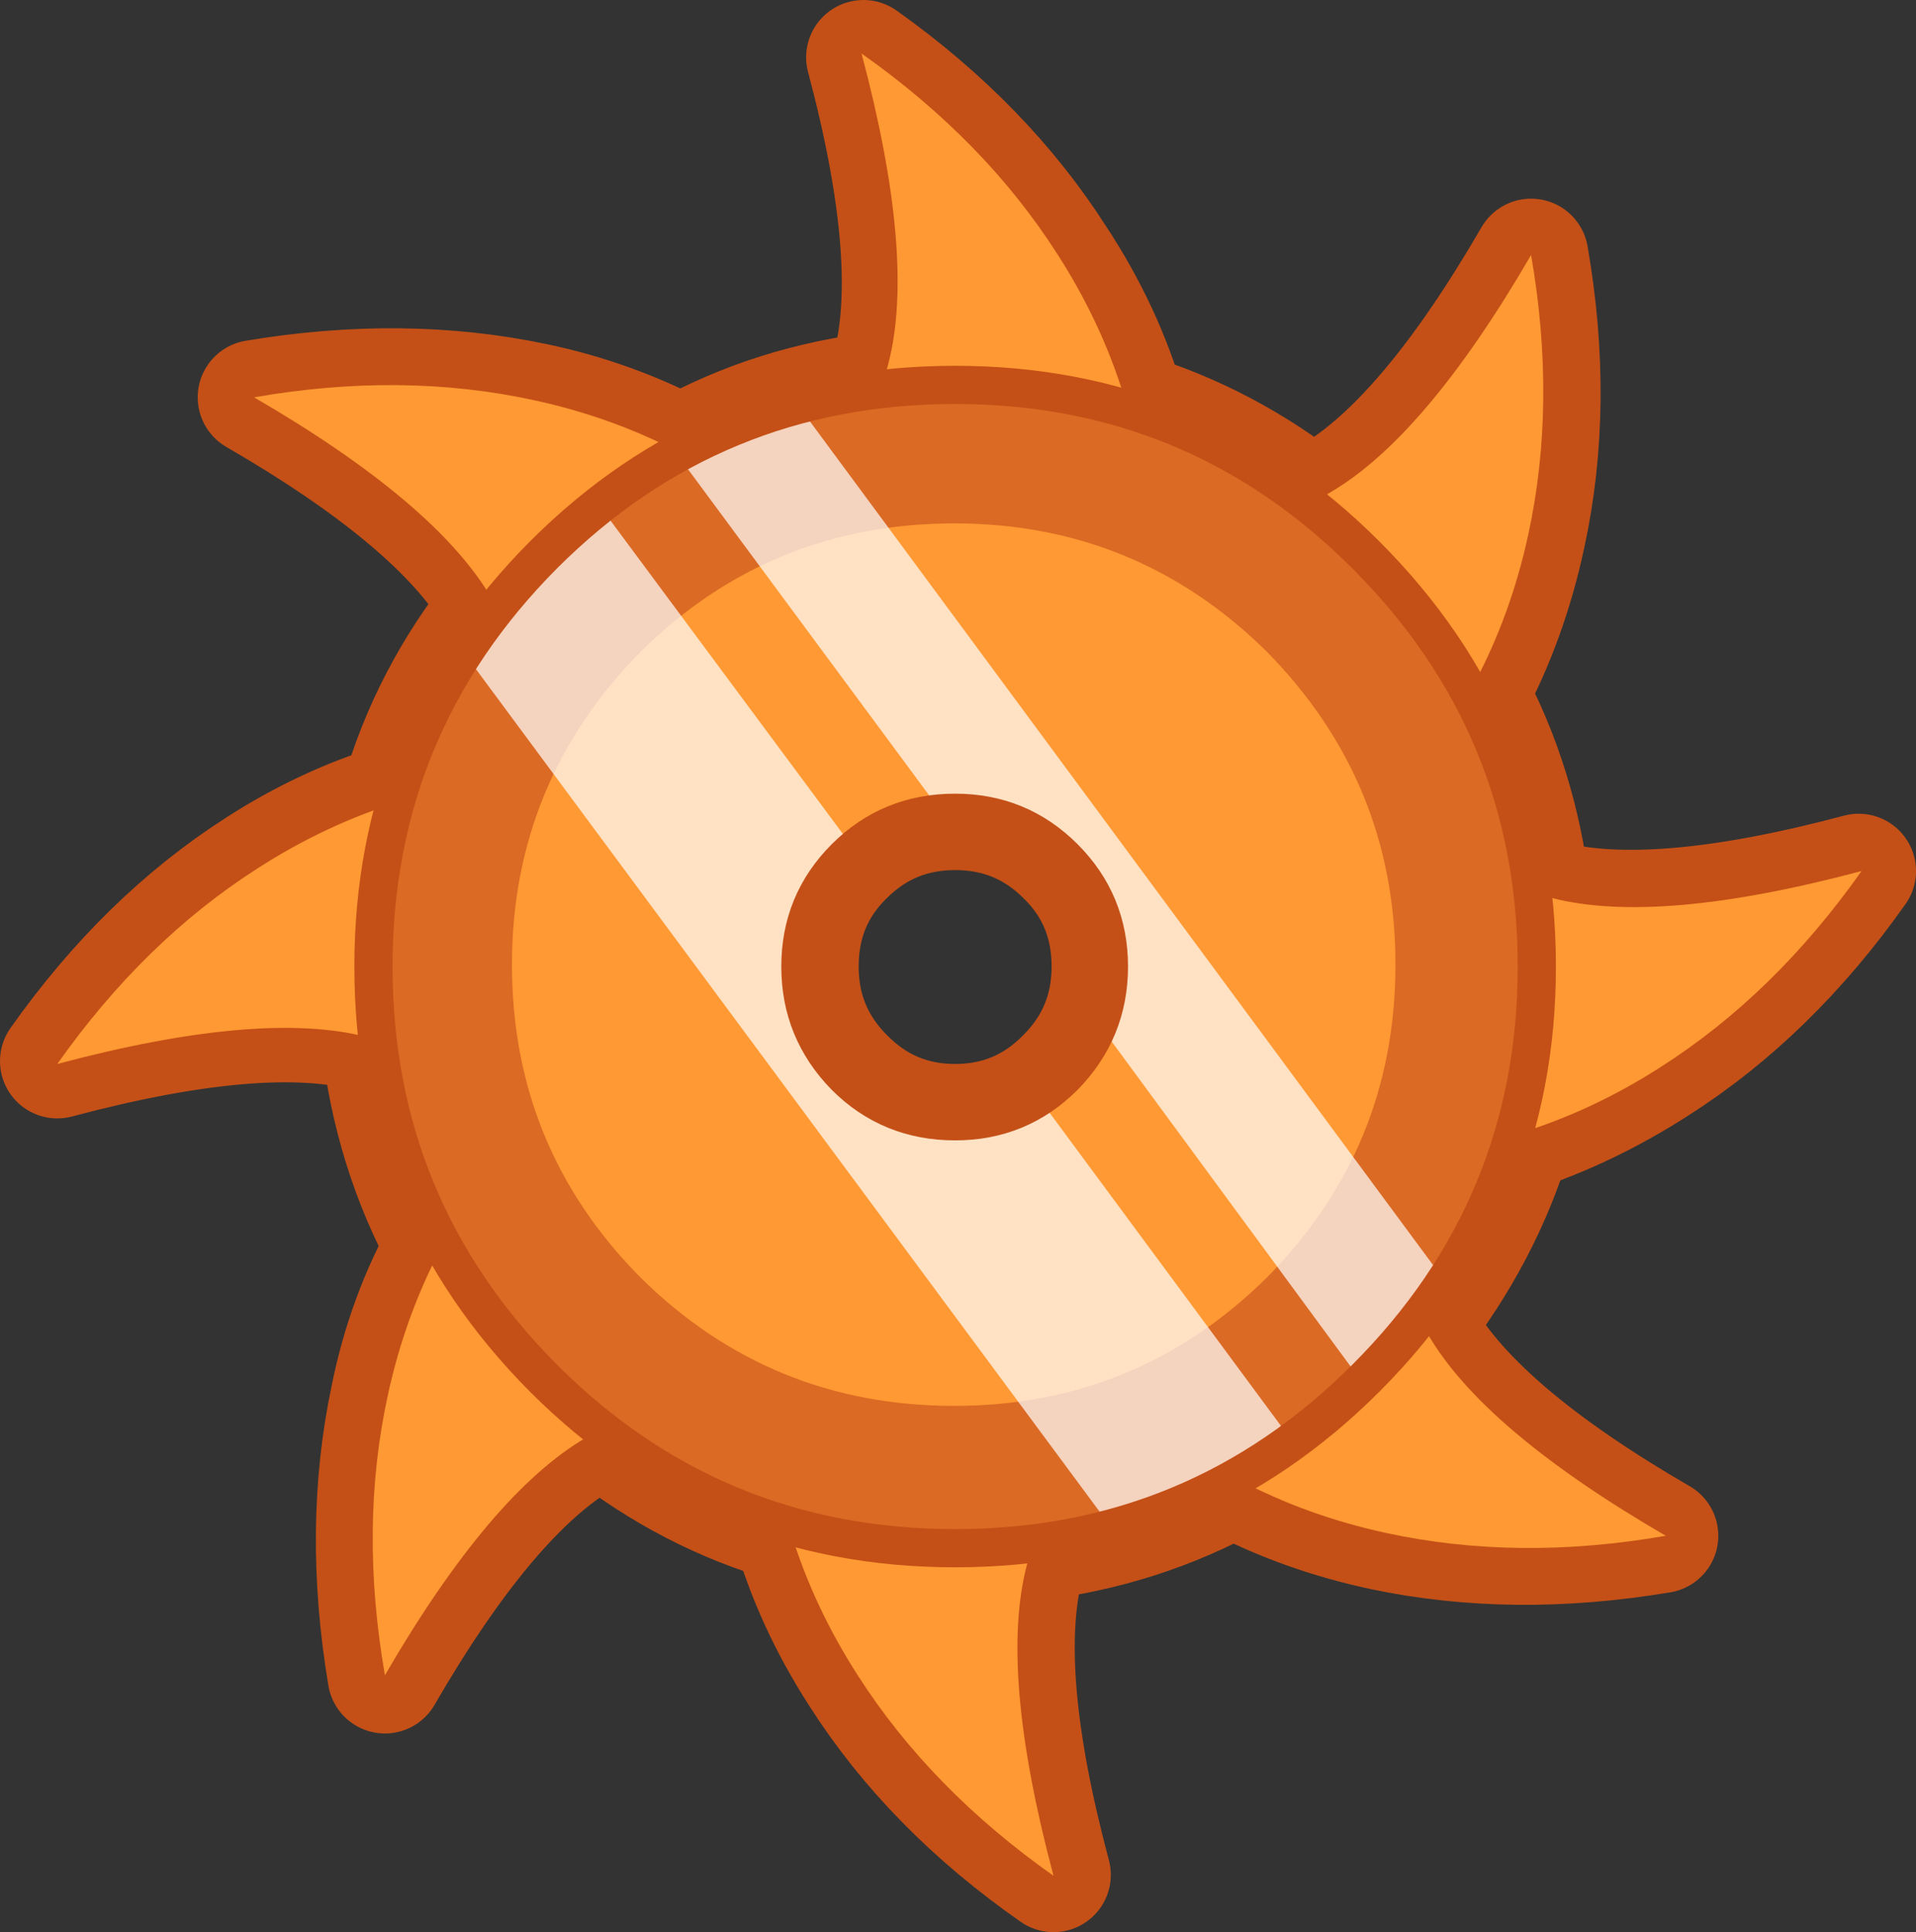 <?xml version="1.0" encoding="UTF-8" standalone="no"?>
<svg xmlns:xlink="http://www.w3.org/1999/xlink" height="101.15px" width="100.3px" xmlns="http://www.w3.org/2000/svg">
  <rect width="100%" height="100%" fill="#333333" stroke="none"/>
  <g transform="matrix(1.0, 0.0, 0.0, 1.0, 50.2, 50.5)">
    <path d="M18.4 -24.05 L19.5 -24.65 Q24.45 -27.6 29.95 -37.1 31.3 -29.35 29.8 -22.45 28.85 -18.0 26.8 -14.2 29.4 -9.35 30.05 -3.7 L30.85 -3.5 Q36.4 -2.05 47.1 -4.9 42.55 1.55 36.6 5.35 32.95 7.7 29.1 8.95 27.5 14.2 23.95 18.75 L24.35 19.4 Q27.25 24.4 36.75 29.9 29.0 31.2 22.15 29.75 17.95 28.85 14.35 26.95 9.55 29.6 3.9 30.3 L3.55 31.4 Q2.1 37.0 4.95 47.65 -1.5 43.15 -5.3 37.2 -7.75 33.4 -8.9 29.35 -14.15 27.85 -18.65 24.3 L-19.6 24.85 Q-24.55 27.75 -30.05 37.25 -31.35 29.5 -29.9 22.65 -29.05 18.4 -27.0 14.75 -29.75 9.7 -30.4 3.8 L-30.95 3.65 Q-36.5 2.2 -47.2 5.05 -42.65 -1.4 -36.7 -5.2 -33.2 -7.45 -29.4 -8.6 -27.85 -14.1 -24.15 -18.7 L-24.4 -19.25 Q-27.35 -24.2 -36.85 -29.7 -29.1 -31.0 -22.2 -29.55 -18.15 -28.7 -14.55 -26.8 -9.7 -29.5 -3.95 -30.15 L-3.65 -31.25 Q-2.15 -36.8 -5.0 -47.5 1.4 -42.95 5.2 -37.0 7.7 -33.2 8.9 -29.05 14.0 -27.5 18.4 -24.05 M-0.2 -7.95 Q3.15 -7.95 5.5 -5.6 7.85 -3.3 7.85 0.1 7.85 3.45 5.5 5.8 3.15 8.2 -0.2 8.2 -3.55 8.2 -5.9 5.8 -8.25 3.45 -8.25 0.1 -8.25 -3.3 -5.9 -5.6 -3.55 -7.95 -0.2 -7.95" fill="none" stroke="#c45017" stroke-linecap="round" stroke-linejoin="round" stroke-width="6.0"/>
    <path d="M-5.1 -47.7 Q1.35 -43.15 5.15 -37.2 9.75 -30.05 9.9 -21.75 L-10.3 -21.75 Q-4.8 -27.05 -3.7 -31.45 -2.25 -37.0 -5.1 -47.7" fill="#ff9933" fill-rule="evenodd" stroke="none"/>
    <path d="M47.25 -4.9 Q42.7 1.55 36.75 5.35 29.6 9.95 21.3 10.1 L21.3 -10.1 Q26.6 -4.6 31.0 -3.5 36.55 -2.05 47.25 -4.9" fill="#ff9933" fill-rule="evenodd" stroke="none"/>
    <path d="M4.95 47.7 Q-1.5 43.15 -5.3 37.2 -9.9 30.05 -10.05 21.75 L10.15 21.75 Q4.65 27.05 3.55 31.45 2.1 37.0 4.95 47.7" fill="#ff9933" fill-rule="evenodd" stroke="none"/>
    <path d="M-47.2 5.2 Q-42.65 -1.25 -36.7 -5.05 -29.55 -9.65 -21.25 -9.8 L-21.25 10.4 Q-26.55 4.9 -30.95 3.8 -36.5 2.35 -47.2 5.2" fill="#ff9933" fill-rule="evenodd" stroke="none"/>
    <path d="M-30.05 37.2 Q-31.4 29.45 -29.9 22.55 -28.1 14.25 -22.35 8.3 L-8.05 22.6 Q-15.65 22.4 -19.5 24.75 -24.5 27.65 -30.05 37.2" fill="#ff9933" fill-rule="evenodd" stroke="none"/>
    <path d="M-36.9 -29.7 Q-29.15 -31.05 -22.25 -29.55 -13.95 -27.75 -8.0 -22.0 L-22.3 -7.7 Q-22.1 -15.3 -24.45 -19.15 -27.35 -24.15 -36.9 -29.7" fill="#ff9933" fill-rule="evenodd" stroke="none"/>
    <path d="M29.95 -37.15 Q31.3 -29.4 29.8 -22.5 28.0 -14.2 22.25 -8.25 L7.95 -22.55 Q15.55 -22.35 19.4 -24.7 24.4 -27.6 29.95 -37.15" fill="#ff9933" fill-rule="evenodd" stroke="none"/>
    <path d="M37.0 29.9 Q29.25 31.25 22.35 29.75 14.05 27.95 8.1 22.2 L22.4 7.9 Q22.2 15.5 24.55 19.35 27.45 24.35 37.0 29.9" fill="#ff9933" fill-rule="evenodd" stroke="none"/>
    <path d="M-0.2 -7.95 Q-3.6 -7.95 -5.95 -5.6 -8.3 -3.25 -8.3 0.1 -8.3 3.45 -5.95 5.85 -3.6 8.2 -0.2 8.2 3.15 8.2 5.5 5.85 7.85 3.45 7.85 0.1 7.85 -3.25 5.5 -5.6 3.15 -7.95 -0.2 -7.95 M-0.2 -30.35 Q12.4 -30.35 21.3 -21.45 30.25 -12.5 30.25 0.1 30.25 12.7 21.3 21.65 12.4 30.55 -0.2 30.55 -12.85 30.55 -21.75 21.65 -30.65 12.7 -30.65 0.1 -30.65 -12.5 -21.75 -21.45 -12.85 -30.35 -0.2 -30.35" fill="#db6a24" fill-rule="evenodd" stroke="none"/>
    <path d="M-0.25 -23.1 Q9.3 -23.1 16.1 -16.4 22.85 -9.55 22.85 0.0 22.85 9.6 16.1 16.4 9.3 23.1 -0.25 23.1 -9.85 23.1 -16.65 16.4 -23.4 9.6 -23.4 0.0 -23.4 -9.55 -16.65 -16.4 -9.85 -23.1 -0.25 -23.1 M-0.25 -8.05 Q-3.65 -8.05 -6.0 -5.7 -8.35 -3.3 -8.35 0.0 -8.35 3.4 -6.0 5.75 -3.65 8.05 -0.25 8.05 3.05 8.05 5.45 5.75 7.8 3.4 7.8 0.0 7.8 -3.3 5.45 -5.7 3.05 -8.05 -0.25 -8.05" fill="#ff9933" fill-rule="evenodd" stroke="none"/>
    <path d="M-0.2 -7.95 L-0.85 -7.9 -14.75 -26.7 Q-11.75 -28.4 -8.4 -29.25 L25.5 16.65 Q23.75 19.25 21.35 21.6 L21.1 21.85 7.35 3.15 Q7.85 1.75 7.85 0.1 7.85 -3.3 5.5 -5.6 3.15 -7.95 -0.2 -7.95 M-18.8 -24.0 L-5.45 -6.0 -5.9 -5.6 Q-8.25 -3.3 -8.25 0.1 -8.25 3.45 -5.9 5.8 -3.55 8.2 -0.2 8.2 2.2 8.2 4.15 6.95 L17.45 24.95 Q13.05 28.1 8.0 29.5 L-25.9 -16.3 Q-24.15 -19.0 -21.7 -21.45 L-18.8 -24.0" fill="#ffffff" fill-opacity="0.706" fill-rule="evenodd" stroke="none"/>
    <path d="M-0.2 -30.35 Q12.4 -30.35 21.3 -21.45 30.25 -12.5 30.25 0.1 30.25 12.7 21.3 21.65 12.4 30.55 -0.2 30.55 -12.85 30.55 -21.75 21.65 -30.65 12.7 -30.65 0.1 -30.65 -12.5 -21.75 -21.45 -12.85 -30.35 -0.2 -30.35 M-0.2 -7.95 Q3.15 -7.95 5.5 -5.6 7.85 -3.25 7.85 0.1 7.85 3.45 5.5 5.85 3.15 8.2 -0.2 8.2 -3.6 8.2 -5.95 5.85 -8.3 3.45 -8.3 0.1 -8.3 -3.25 -5.95 -5.6 -3.6 -7.95 -0.2 -7.95" fill="none" stroke="#c45017" stroke-linecap="round" stroke-linejoin="round" stroke-width="2.0"/>
  </g>
</svg>

